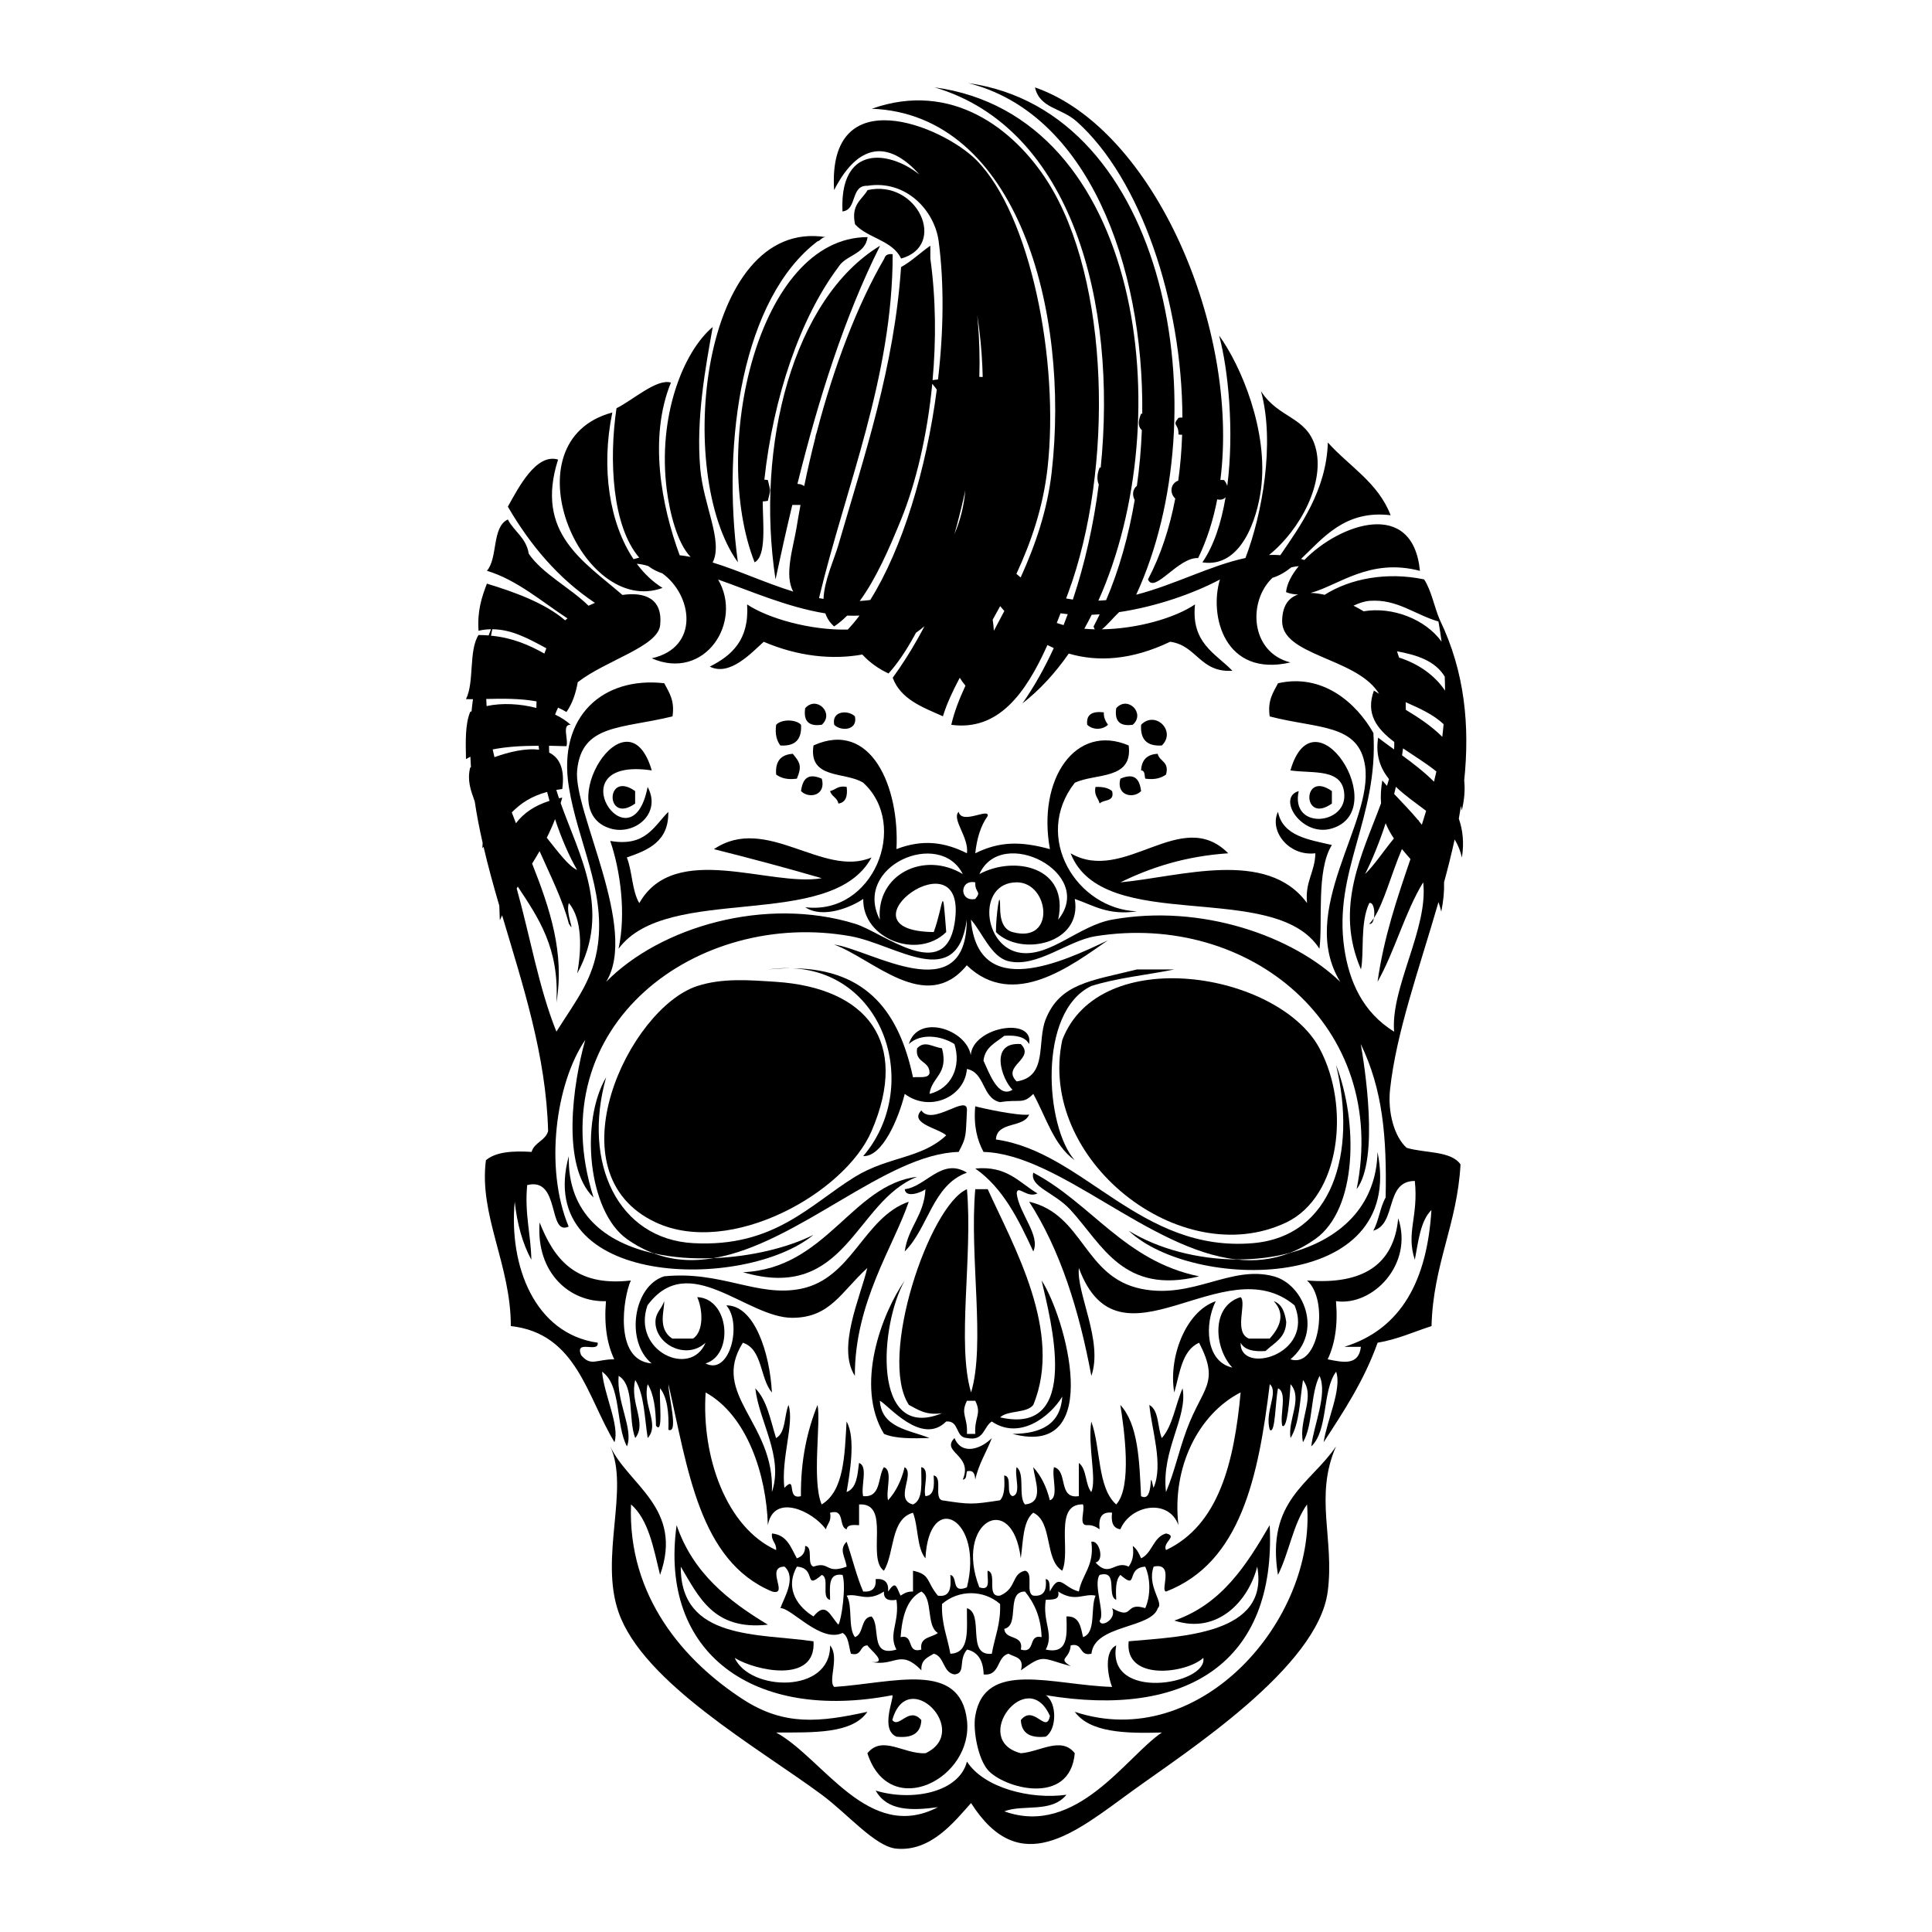 <svg xmlns="http://www.w3.org/2000/svg" xmlns:xlink="http://www.w3.org/1999/xlink" version="1.1" x="0px" y="0px" viewBox="0 0 100 100" enable-background="new 0 0 100 100" xml:space="preserve"><g><path fill-rule="evenodd" clip-rule="evenodd" d="M36.937,65.12c-1.045,0.18-2.083,0.137-3.101-0.248   c-2.501-0.555-4.467-2.062-4.395-5.033c-1.863,6.832,9.11,6.988,12.665,4.076C40.79,64.577,38.877,65.046,36.937,65.12z"></path><path fill-rule="evenodd" clip-rule="evenodd" d="M36.937,65.12c4.39-0.744,8.911-5.395,12.682-5.496   c0.44-0.812,0.357-0.891,0.43-2.148c0.049-0.895-1.788,0.836-2.36,0c-0.658,0.672,0.917,0.936,1.287,1.289   c-1.297,1.217-2.985,1.08-4.722,2.146c-2.316,1.424-4.178,3.664-8.373,3.434c-3.875-0.213-5.759-4.129-4.508-8.585   c-1.356,2.306-0.945,6.931,1.074,8.37c0.458,0.326,0.924,0.572,1.39,0.742C34.819,65.093,35.883,65.167,36.937,65.12z"></path><path fill-rule="evenodd" clip-rule="evenodd" d="M33.735,39.876c-1.266-4.315-5.205,2.078-2.148,3.005   c1.258,0.38,2.679-0.77,1.934-2.148C32.681,45.08,28.683,39.133,33.735,39.876z"></path><path fill-rule="evenodd" clip-rule="evenodd" d="M66.147,81.517c0.575-1.141,0.787-2.646,1.505-3.648   c0.479,5.971-5.545,12.887-12.022,10.734c0.785,1.072,2.593,1.127,4.508,1.072c-1.832,1.227-4.421,5.42-8.155,4.08   c0.971-0.381,2.44,0.104,3.216-0.859c-1.836,0.26-4.27-0.344-5.15-1.719c-0.401,1.6-2.836,2.078-4.723,1.504   c0.598,1.061,1.851,1.043,3.22,0.859c-3.588,1.865-5.92-2.514-8.371-3.865c1.926-0.004,3.937,0.074,4.721-1.072   c-2.479,0.543-4.307,0.74-6.439-0.645c-3.002-1.947-5.982-5.293-5.795-10.09c0.916,0.803,1.165,2.273,1.503,3.648   c1.232-3.451-1.644-4.652-2.578-6.652c1.009,2.199-0.569,5.719,0.43,8.586c1.276,3.654,7.2,6.992,10.518,9.445   c1.351,1,2.765,2.689,3.864,2.791c1.771,0.16,2.967-1.357,3.863-2.361c2.53,3.977,5.365,1.537,8.372-0.645   c2.796-2.027,9.579-6.375,10.089-10.303c0.355-2.725-0.705-4.922,0.43-7.514C67.858,76.788,65.517,77.667,66.147,81.517z"></path><path fill-rule="evenodd" clip-rule="evenodd" d="M33.09,46.744c-0.38-0.623-0.36-1.644-0.645-2.362   c1.116-0.386,2.177-0.828,2.146-2.361c-0.749,0.755-1.183,1.823-3.005,1.505c0.525,1.534,0.826,3.75,0.43,5.581   c2.523-3.418,11.015-0.865,13.093-4.725c-2.505,1.071-5.45-2.26-8.156-0.43c1.887,0.474,3.753,0.971,5.581,1.504   C39.869,45.925,34.933,43.509,33.09,46.744z"></path><path fill-rule="evenodd" clip-rule="evenodd" d="M32.875,41.592c0-0.215,0-0.43,0-0.645C31.32,39.839,31.32,42.701,32.875,41.592z   "></path><path fill-rule="evenodd" clip-rule="evenodd" d="M33.949,63.274c3.868,1.797,9.781-1.518,11.161-4.725   c2.009-4.656-0.284-7.418-4.936-7.729c-1.392-0.09-2.772-0.207-4.079,0.215C32.558,52.178,28.468,60.724,33.949,63.274z"></path><path fill-rule="evenodd" clip-rule="evenodd" d="M39.745,84.093c-2.055-1.234-3.887-2.693-4.723-5.15   c-0.925,6.656,4.019,10.18,11.163,8.801c0.116,0.113-0.652,1.768,0.214,2.146c0.802,0.086,1.261-0.17,1.289-0.859   c-0.645-0.734-1.144,0.451-1.503,0c0.787-2.836,4.13,0.584,1.718,1.717c-1.138,0.053-2.226-0.957-3.007,0   c1.147,3.551,5.507,1.305,5.153-1.717c-0.362-3.09-3.794-1.922-6.869-1.715c-0.344-0.299,0.293-1.557-0.215-2.148   c0.031,2.521-4.154,2.375-4.938,0.645c1.048,0.654,4.228,1.367,4.08-0.859c-2.84-0.414-6.893-0.049-6.87-3.863   C36.173,82.655,36.931,84.403,39.745,84.093z"></path><path fill-rule="evenodd" clip-rule="evenodd" d="M38.456,65.849c5.371,1.576,5.779-3.668,9.017-4.938   C44.088,61.319,42.783,65.667,38.456,65.849z"></path><path fill-rule="evenodd" clip-rule="evenodd" d="M40.174,37.513c-0.07,0.499,0.034,0.825,0.215,1.073   c0.763,0.05,1.121-0.308,1.072-1.073C41.186,37.22,40.449,37.22,40.174,37.513z"></path><path fill-rule="evenodd" clip-rule="evenodd" d="M40.174,40.091c0.248,0.179,0.574,0.282,1.072,0.212   c0.272-0.651,0.166-0.833-0.212-1.286C40.428,39.056,40.117,39.389,40.174,40.091z"></path><path fill-rule="evenodd" clip-rule="evenodd" d="M39.745,50.179c0.417-0.043,0.81-0.064,1.184-0.064   C40.552,50.1,40.157,50.12,39.745,50.179z"></path><path fill-rule="evenodd" clip-rule="evenodd" d="M42.535,37.513c0.668-0.591-0.266-1.527-0.859-0.856   C41.577,37.326,41.862,37.613,42.535,37.513z"></path><path fill-rule="evenodd" clip-rule="evenodd" d="M42.535,40.303c-0.621-0.264-0.978-0.109-1.074,0.645   C41.875,41.367,42.775,41.173,42.535,40.303z"></path><path fill-rule="evenodd" clip-rule="evenodd" d="M43.824,40.732c-0.45-0.091-0.569,0.147-0.859,0.215   c0.075,0.282,0.377,0.339,0.43,0.645C43.771,41.539,43.883,41.222,43.824,40.732z"></path><path fill-rule="evenodd" clip-rule="evenodd" d="M44.253,37.083c-0.32-0.339-1.225-0.313-1.074,0.43   C43.5,37.854,44.404,37.829,44.253,37.083z"></path><path fill-rule="evenodd" clip-rule="evenodd" d="M44.681,59.839c0.983,0.047,1.817-1.904,2.148-3.219   c1.284,0.967,3.099,0.174,3.219-1.29c0.958,0.187,0.775,1.517,1.716,1.718c1.022-0.17,1.179,0.131,1.718-0.428   c0.664,1.195,1.057,2.662,2.147,3.434c-1.525-1.713-1.941-7.683,0.858-9.018c1.3-0.416,2.865-0.568,4.294-0.857   c-0.645,0-1.289,0-1.933,0c-2.376,0.589-3.976,0.718-4.722,2.576c-0.469,1.168,0.127,2.975-1.504,3.219   c-0.812-0.797,0.996-1.166,0.215-1.933c-1.648-0.124-0.994,1.808-0.43,2.364c-0.735,0.467-1.201-0.857-1.501-1.504   c0.075-0.713,0.642-0.932,1.074-1.287c0.616-0.047,1.09,0.055,1.286,0.427c0.274-1.435-2.903-0.896-3.021,0.569   c-0.229-1.336-2.728-2.161-3.204-0.569c0.61-0.582,1.686-0.435,2.361,0c0.369,1.169-0.16,2.304-1.29,2.579   c0.111-0.895,1.001-1.002,0.645-2.363c-0.502-0.065-0.885-0.42-1.286,0c-0.13,0.773,0.655,0.633,0.642,1.288   c-0.064,0.29-0.535,0.179-0.857,0.215c-0.693-3.264-2.311-5.608-6.231-5.642C45.884,50.368,47.675,56.337,44.681,59.839z"></path><path fill-rule="evenodd" clip-rule="evenodd" d="M51.765,73.362c0.409-0.381,1.374-0.199,1.718-0.645   c1.557-3.764-1.026-8.221-2.358-11.164c-0.216,0-0.432,0-0.645,0c-0.309,3.484,0.536,8.014-0.217,10.52   c-0.75-2.506,0.094-7.035-0.214-10.52c-1.934,0.834-4.62,8.713-3.005,11.164c0.471,0.244,0.878,0.555,1.716,0.43   c-3.667,1.512-3.225-4.6-1.93-6.869c-1.211,1.744-2.589,5.453-1.075,7.939c0.603,0.26,1.481,0.238,2.36,0.215   c-1.074-0.426-2.477-0.525-2.575-1.93c0.409,0.193,2.158,2.357,3.435,1.074c0.701-0.059,0.455,0.83,1.073,0.855   c0.899,0.186,0.849-0.578,1.288-0.855c1.421,0.971,3.002-0.225,3.648-1.289c-0.088,1.412-1.079,1.926-2.575,1.93   c4.819,1.289,2.708-6.125,1.504-7.939C54.363,68.247,56.026,74.341,51.765,73.362z M50.479,74.218c-0.143,0-0.289,0-0.431,0   c0.049-0.895-0.349-1.01,0-1.715c0.142,0,0.288,0,0.431,0C50.827,73.208,50.429,73.323,50.479,74.218z"></path><path fill-rule="evenodd" clip-rule="evenodd" d="M50.048,60.696c-1.305-0.799-2.125,0.734-3.219,0.857   c0.054,0.504,0.942,0.125,1.073,0c-0.069,1.363-0.903,1.963-1.073,3.221C48.053,63.565,48.26,61.341,50.048,60.696z"></path><path fill-rule="evenodd" clip-rule="evenodd" d="M49.405,74.433c-0.729,0.744,0.982,0.869,0.429,2.148   c0.21-0.006,0.165-0.262,0.215-0.428c0.364-0.08,0.407,0.168,0.431,0.428c0.178-0.822,0.584-1.418,0.857-2.148   C50.818,74.972,49.79,75.368,49.405,74.433z"></path><path fill-rule="evenodd" clip-rule="evenodd" d="M68.082,64.13c2.188-1.561,2.215-6.047,1.07-9.014   c1.104,4.592-0.199,8.877-4.294,9.229c-5.844,0.504-8.759-4.734-13.309-5.365c0.049-0.955,1.429-0.578,1.719-1.289   c-0.562,0.082-2.514-0.346-2.79-0.43c-0.092,1.02,0.104,1.758,0.429,2.363c3.905,0.104,8.563,5.062,13.087,5.564   c0.952,0.006,1.894-0.104,2.771-0.34C67.209,64.677,67.646,64.44,68.082,64.13z"></path><path fill-rule="evenodd" clip-rule="evenodd" d="M50.479,88.817c-0.131,0.76,0.155,2.223,0.645,2.789   c0.814,0.951,4.255,1.912,4.506-0.859c-0.694-0.891-1.814-0.068-2.791,0c-2.645-0.68,0.333-4.572,1.505-1.93   c-0.189,0.965-0.834-0.621-1.505,0.213c0.031,0.689,0.487,0.945,1.289,0.859c0.583-0.377,0.583-1.77,0-2.146   c7.294,1.217,11.944-1.693,11.591-8.801c-1.21,2.084-2.491,4.09-4.937,4.938c2.239,0.732,3.844-1.02,4.291-2.791   c0.643,3.494-3.874,3.617-6.653,3.863c-0.233,2.088,2.983,1.672,3.864,0.859c0.237,1.383-5.047,2.283-4.508-0.645   c-0.641,0.295-0.449,1.555-0.214,2.148C54.518,87.228,50.978,85.874,50.479,88.817z"></path><path fill-rule="evenodd" clip-rule="evenodd" d="M50.479,60.483c1.43,0.998,2.237,2.627,3.003,4.291   c0.389-0.822-0.742-1.973-0.858-3.004c0.03-0.479,0.541,0.279,1.074,0C52.751,61.216,52.137,60.325,50.479,60.483z"></path><path fill-rule="evenodd" clip-rule="evenodd" d="M55.414,62.63c1.656,1.809,2.724,4.395,6.654,3.434   c-3.859-0.791-5.546-3.756-8.586-5.367C53.286,61.433,54.579,61.714,55.414,62.63z"></path><path fill-rule="evenodd" clip-rule="evenodd" d="M54.984,53.827c-1.32,6.178,6.113,12.053,11.593,9.447   c2.795-1.334,3.339-6.004,1.717-9.018C66.174,50.312,56.913,48.79,54.984,53.827z"></path><path fill-rule="evenodd" clip-rule="evenodd" d="M57.348,37.513c-0.114-0.171-0.225-0.347-0.215-0.643   c-0.562-0.062-0.924,0.078-0.859,0.643C56.557,37.79,57.065,37.79,57.348,37.513z"></path><path fill-rule="evenodd" clip-rule="evenodd" d="M57.562,40.947c-0.191-0.166-0.487-0.23-0.858-0.215   c-0.092,0.45,0.146,0.569,0.214,0.859C57.117,41.363,57.71,41.524,57.562,40.947z"></path><path fill-rule="evenodd" clip-rule="evenodd" d="M55.414,44.167c1.675,4.268,10.563,1.317,12.88,4.939   c0.181-1.365-0.179-4.057,0.644-5.369c-1.219-0.282-2.539-0.464-2.79-1.717c-0.468,0.977,0.546,2.312,1.935,2.146   c-0.02,0.986-0.547,1.46-0.43,2.577c-2.079-2.842-6.575-1.358-9.66-1.073c1.582-0.776,3.367-1.354,5.58-1.504   C61.134,41.708,58.208,45.787,55.414,44.167z"></path><path fill-rule="evenodd" clip-rule="evenodd" d="M57.776,36.656c-0.1,0.67,0.188,0.957,0.857,0.856   C59.303,36.922,58.367,35.985,57.776,36.656z"></path><path fill-rule="evenodd" clip-rule="evenodd" d="M57.992,40.303c-0.241,0.87,0.657,1.064,1.071,0.645   C58.971,40.193,58.613,40.039,57.992,40.303z"></path><path fill-rule="evenodd" clip-rule="evenodd" d="M59.063,37.513c-0.049,0.766,0.309,1.123,1.074,1.073   C60.896,37.847,59.805,36.757,59.063,37.513z"></path><path fill-rule="evenodd" clip-rule="evenodd" d="M59.278,40.303c0.497,0.07,0.827-0.033,1.076-0.212   c0.182-0.686-0.341-0.666-0.432-1.074c-0.546,0.026-0.833,0.312-0.859,0.859C59.273,39.881,59.232,40.137,59.278,40.303z"></path><path fill-rule="evenodd" clip-rule="evenodd" d="M71.3,59.624c-0.057,2.865-2.015,4.555-4.533,5.225   c-0.913,0.357-1.84,0.447-2.771,0.34c-1.98-0.014-4.011-0.527-5.575-1.486C61.722,66.825,72.791,66.985,71.3,59.624z"></path><path fill-rule="evenodd" clip-rule="evenodd" d="M68.938,42.881c3.142-0.953-0.908-7.286-2.146-3.005   c1.165,0.178,2.749-0.147,2.79,1.286c0.048,1.551-2.797,1.78-2.361-0.215C66.062,41.281,67.372,43.354,68.938,42.881z"></path><path fill-rule="evenodd" clip-rule="evenodd" d="M68.938,41.592c0-0.215,0-0.43,0-0.645   C67.383,39.839,67.383,42.701,68.938,41.592z"></path><path fill-rule="evenodd" clip-rule="evenodd" d="M71.112,47.519c-0.076,0.116-0.155,0.218-0.24,0.297   C70.998,47.853,71.079,47.71,71.112,47.519z"></path><path fill-rule="evenodd" clip-rule="evenodd" d="M55.736,6.295c3.31,2.961,5.45,9.342,5.465,15.32   c-0.061-0.006-0.129-0.002-0.203,0.013c-0.36,0.428,0.018,0.274,0,0.86c0.069,0.014,0.132,0.018,0.189,0.015   c-0.026,0.805-0.093,1.6-0.201,2.374c-0.416,0.149-0.452,0.657-0.155,0.927c-0.289,1.52-0.753,2.941-1.412,4.187   c0.328,0.771,1.552-1.157,2.597-1.106c0.452-0.93,0.777-1.954,0.988-3.039c0.187,0.047,0.336-0.002,0.432-0.109   c-0.22,1.312-0.602,2.502-1.202,3.371c2.018,0.309,2.831-2.262,3.032-3.766c0.408-3.032-1.045-6.438-2.165-7.973   c0.473,1.725,0.789,4.955,0.422,7.784c-0.032-0.103-0.085-0.207-0.165-0.304c-0.07-0.008-0.135-0.01-0.192-0.005   c1-7.815-3.415-18.176-9.596-20.32C53.824,5.625,54.915,5.562,55.736,6.295z"></path><path fill-rule="evenodd" clip-rule="evenodd" d="M46.64,13.383c2.43-0.679,0.837-4.121-1.734-3.544   c-0.292,0.512-0.87,0.734-0.649,1.771C44.917,12.336,46.196,12.434,46.64,13.383z"></path><path fill-rule="evenodd" clip-rule="evenodd" d="M39.059,29.106c0.633-0.337,0.42-2.062,0.42-3.152   c0.081-0.003,0.17-0.013,0.266-0.032c0.15-0.662,0.15-0.414,0-1.073c-0.063-0.012-0.124-0.018-0.182-0.02   c0.46-4.251,1.846-8.362,3.829-11.003c0.385-0.641,1.393-0.643,1.514-1.553C39.198,12.278,36.763,23.293,39.059,29.106z"></path><path fill-rule="evenodd" clip-rule="evenodd" d="M38.193,29.106c-0.864-6.343,0.274-13.689,4.114-16.61   c0.176-0.042,0.217-0.223,0.435-0.223C36.258,11.246,34.909,24.551,38.193,29.106z"></path><path fill-rule="evenodd" clip-rule="evenodd" d="M75.661,41.949c0.141-0.574,0.175-1.087,0.126-1.55   c0.29-2.796,0.047-5.602-1.262-8.314c-0.292-0.675-0.43-1.509-0.812-2.095c-1.935-0.407-3.832-0.039-5.151,0.798   c-0.253-0.059-0.499-0.094-0.729-0.098c1.44-0.376,3.053-1.829,5.663-1.143c-0.37-3.786-4.171-2.428-5.983-0.562   c-0.058-0.02-0.114-0.038-0.171-0.055c1.141-1.079,2.277-2.548,4.637-2.261c-0.65-1.696-2.145-2.53-3.249-3.765   c-0.079,2.475-1.437,4.337-2.46,5.831c-0.195-0.014-0.389-0.017-0.583-0.01c1.635-1.318,2.927-3.789,2.394-5.601   c-0.463-1.581-1.906-1.457-2.814-2.879c0.74,2.673,0.056,6.405-0.803,8.637c-1.822,0.39-3.662,1.387-5.654,1.9   c4.311-9.34,1.67-25.036-8.705-26.482c6.168,1.529,9.102,9.381,9.018,17.112c-0.019,0-0.039,0-0.059,0   c-0.166,0.387-0.167,0.672,0.038,0.854c-0.038,0.97-0.123,1.936-0.257,2.883c-0.222,0.169-0.25,0.485-0.113,0.731   c-0.312,1.845-0.804,3.605-1.479,5.183c-0.132,0.013-0.267,0.022-0.401,0.027c4.235-9.444,2.247-25.119-8.48-26.569   c7.129,2.104,9.462,11.188,8.601,19.681c-0.018,0-0.036,0-0.055,0c-0.126,0.292-0.158,0.622-0.046,0.876   c-0.265,2.075-0.72,4.098-1.341,5.957c-0.119-0.017-0.234-0.036-0.348-0.059c0.04-0.107,0.079-0.216,0.119-0.323   c2.333-6.33,2.17-16.153-1.082-21.26c-1.727-2.709-4.951-5.231-9.096-3.765c7.536,0.289,10.266,10.483,9.31,18.824   c-0.225,1.979-0.855,3.784-1.605,5.438c-0.074-0.061-0.147-0.124-0.219-0.188c0.755-1.629,1.382-3.438,1.61-5.472   c0.621-5.553-0.889-13.131-3.682-15.943c-1.757-1.77-7.717-4.218-7.365,1.55c0.043-0.082,0.085-0.161,0.128-0.238   c0.015-0.026,0.029-0.05,0.043-0.074c0.029-0.051,0.057-0.101,0.086-0.147c0.017-0.028,0.034-0.057,0.052-0.083   c0.026-0.042,0.052-0.084,0.078-0.123c0.019-0.028,0.037-0.055,0.055-0.082c0.026-0.037,0.051-0.073,0.076-0.109   c0.02-0.025,0.038-0.051,0.057-0.075c0.025-0.034,0.051-0.067,0.076-0.099c0.019-0.024,0.038-0.047,0.057-0.07   c0.025-0.03,0.051-0.061,0.076-0.089c0.019-0.021,0.038-0.043,0.058-0.064c0.025-0.027,0.051-0.054,0.077-0.08   c0.019-0.02,0.039-0.039,0.058-0.058c0.026-0.025,0.053-0.049,0.079-0.072c0.019-0.018,0.038-0.033,0.056-0.05   c0.027-0.024,0.055-0.045,0.083-0.068c0.017-0.013,0.034-0.027,0.051-0.04c0.032-0.023,0.062-0.044,0.094-0.066   c0.014-0.009,0.027-0.02,0.042-0.028c0.091-0.058,0.182-0.107,0.273-0.147c0.013-0.006,0.026-0.011,0.039-0.016   c0.032-0.014,0.064-0.027,0.097-0.038c0.017-0.007,0.033-0.011,0.05-0.016c0.029-0.01,0.058-0.019,0.088-0.026   c0.017-0.004,0.035-0.008,0.053-0.012c0.028-0.007,0.056-0.012,0.084-0.017c0.018-0.003,0.036-0.005,0.054-0.008   c0.028-0.004,0.056-0.007,0.083-0.01c0.018-0.001,0.036-0.002,0.054-0.003c0.028-0.001,0.056-0.002,0.083-0.002   c0.019,0.001,0.036,0.001,0.053,0.001c0.029,0.001,0.057,0.003,0.085,0.006c0.018,0.002,0.034,0.003,0.051,0.005   c0.029,0.003,0.059,0.008,0.089,0.013c0.015,0.003,0.031,0.006,0.047,0.009c0.031,0.006,0.063,0.014,0.095,0.021   c0.014,0.004,0.027,0.006,0.041,0.011c0.037,0.01,0.075,0.021,0.111,0.034c0.008,0.003,0.016,0.006,0.023,0.008   c0.092,0.031,0.184,0.07,0.274,0.117c0.005,0.002,0.01,0.005,0.015,0.007c0.04,0.021,0.079,0.042,0.119,0.064   c0.01,0.006,0.021,0.013,0.031,0.02c0.035,0.02,0.068,0.04,0.103,0.062c0.012,0.008,0.024,0.016,0.037,0.024   c0.032,0.021,0.063,0.043,0.095,0.065c0.013,0.009,0.027,0.019,0.04,0.028c0.03,0.023,0.061,0.047,0.092,0.07   c0.013,0.01,0.026,0.021,0.04,0.031c0.031,0.024,0.062,0.05,0.092,0.076c0.013,0.011,0.026,0.021,0.038,0.032   c0.032,0.026,0.062,0.055,0.094,0.083c0.011,0.012,0.023,0.021,0.035,0.032c0.032,0.03,0.065,0.062,0.097,0.095   c0.01,0.01,0.02,0.019,0.029,0.028c0.035,0.036,0.072,0.071,0.106,0.11c0.007,0.006,0.013,0.012,0.019,0.019   c0.042,0.044,0.083,0.09,0.125,0.137c-0.004-0.003-0.009-0.007-0.013-0.01c-0.048-0.038-0.097-0.075-0.147-0.111   c-0.025-0.018-0.051-0.035-0.076-0.053c-0.033-0.023-0.064-0.045-0.098-0.067c-0.028-0.018-0.056-0.036-0.084-0.053   c-0.032-0.02-0.064-0.04-0.096-0.059c-0.029-0.018-0.057-0.034-0.085-0.05c-0.033-0.019-0.067-0.036-0.1-0.055   c-0.028-0.015-0.056-0.03-0.084-0.044c-0.038-0.019-0.075-0.036-0.112-0.053c-0.026-0.013-0.05-0.024-0.075-0.035   c-0.061-0.026-0.121-0.052-0.182-0.074c-0.021-0.009-0.043-0.016-0.065-0.024c-0.042-0.014-0.083-0.029-0.125-0.042   c-0.026-0.009-0.053-0.017-0.08-0.023c-0.037-0.011-0.074-0.021-0.111-0.031c-0.027-0.007-0.055-0.014-0.082-0.019   c-0.038-0.01-0.074-0.017-0.111-0.023c-0.026-0.005-0.053-0.01-0.079-0.015c-0.04-0.005-0.079-0.01-0.118-0.015   c-0.023-0.002-0.046-0.006-0.069-0.008c-0.057-0.004-0.114-0.007-0.169-0.008c-0.011,0-0.021,0-0.032,0.001   c-0.053,0-0.107,0.003-0.159,0.007c-0.021,0.001-0.042,0.004-0.062,0.006c-0.039,0.005-0.076,0.01-0.114,0.017   c-0.022,0.004-0.044,0.009-0.066,0.014c-0.036,0.008-0.07,0.017-0.105,0.026c-0.022,0.006-0.044,0.013-0.065,0.02   c-0.035,0.012-0.069,0.025-0.104,0.039c-0.02,0.008-0.039,0.016-0.058,0.024c-0.042,0.019-0.081,0.04-0.121,0.063   c-0.011,0.005-0.022,0.011-0.032,0.017c-0.049,0.03-0.097,0.063-0.143,0.101c-0.014,0.01-0.026,0.021-0.039,0.032   c-0.033,0.027-0.065,0.056-0.096,0.087c-0.016,0.016-0.031,0.033-0.046,0.049c-0.026,0.029-0.053,0.06-0.079,0.092   c-0.015,0.019-0.029,0.039-0.044,0.06c-0.024,0.033-0.047,0.068-0.071,0.104c-0.012,0.021-0.026,0.042-0.038,0.064   c-0.024,0.042-0.047,0.088-0.069,0.136c-0.009,0.017-0.019,0.034-0.027,0.054c-0.029,0.066-0.057,0.137-0.082,0.211   c-0.006,0.015-0.009,0.032-0.014,0.047c-0.019,0.062-0.037,0.123-0.053,0.188c-0.006,0.029-0.013,0.06-0.019,0.09   c-0.012,0.056-0.023,0.111-0.033,0.171c-0.005,0.034-0.011,0.069-0.015,0.105c-0.009,0.059-0.015,0.12-0.021,0.183   c-0.003,0.037-0.007,0.074-0.009,0.112c-0.005,0.07-0.008,0.142-0.009,0.215c-0.001,0.035-0.002,0.068-0.002,0.104   c-0.001,0.109,0,0.224,0.006,0.342c0.782-0.084,0.396-1.364,1.297-1.328c1.982-0.316,3.471,1.265,3.683,2.879   c0.287,2.177,0.256,4.658-0.035,7.144c-0.093,0.013-0.188,0.024-0.281,0.036c0.186-2.049,0.174-4.208-0.116-6.293   c0-0.223,0-0.443,0-0.665c-0.516,0.357-0.955,0.796-1.516,1.108c-0.348,5.174-1.9,9.759-3.248,14.394   c-0.225,0.771-0.73,1.837-0.766,2.78c-0.078-0.013-0.155-0.027-0.232-0.041c1.371-5.733,3.816-11.431,3.812-17.799   c-0.251-0.035-0.384,0.048-0.433,0.223c-1.38,2.371-2.592,5.528-3.5,8.999c-0.037,0.096-0.06,0.187-0.069,0.271   c-0.21,0.82-0.403,1.657-0.577,2.506c-0.103-0.071-0.225-0.112-0.351-0.11c1.105-4.439,2.436-8.646,4.279-12.33   c-4.497,2.725-6.468,10.342-5.413,17.272c0.277-1.297,0.565-2.583,0.868-3.853c0.142,0,0.283,0,0.425,0   c-0.074,0.396-0.144,0.796-0.209,1.196c-0.167,1.016-0.646,2.438-0.165,3.287c-1.449-0.446-2.82-1.092-4.186-1.51   c0.006-0.002,0.012-0.003,0.018-0.005c0.547-1.109-0.483-2.937-0.649-4.874c-0.22-2.577,0.275-5.211,0.649-7.307   c-1.536,1.287-2.858,4.638-2.381,8.415c0.149,1.183,0.542,2.783,1.236,3.487c-0.188-0.036-0.377-0.065-0.567-0.087   c-0.952-2.579-1.611-6.099-0.453-8.936c-0.729-0.225-1.983,0.917-2.817,1.327c-0.397,2.684-0.224,6.106,1.176,7.732   c-0.097,0.024-0.195,0.051-0.292,0.081c-1.238-1.845-1.7-4.688-1.1-7.592c-5.512,1.48-1.61,10.627,2.599,9.079   c-0.504-0.312-0.951-0.737-1.333-1.25c0.206,0.016,0.404,0.057,0.593,0.119c0.22,0.164,0.463,0.292,0.731,0.378   c1.565,1.136,1.944,3.838-0.55,4.397c2.741,1.198,4.739-1.869,3.435-4.077c1.597,0.556,3.562,1.431,5.553,1.752   c0.084,0.249,0.229,0.478,0.452,0.675c0.238-0.157,0.461-0.348,0.675-0.561c0.214,0.008,0.427,0.009,0.639-0.001   c-0.197,0.263-0.399,0.505-0.607,0.724c-1.941,0.046-4.134-0.582-5.21-1.302c0.12,1.835-0.792,2.643-1.931,3.219   c1.025,0.519,2.149-0.705,2.79-1.285c1.767,0.756,3.533,0.941,5.103,0.66c0.376,0.405,0.827,0.733,1.357,0.98   c0.05-0.055,0.1-0.111,0.149-0.171c0.015-0.017,0.029-0.034,0.044-0.052c0.037-0.046,0.074-0.092,0.112-0.139   c0.014-0.019,0.028-0.036,0.042-0.054c0.05-0.063,0.099-0.128,0.148-0.196c0.006-0.009,0.013-0.018,0.019-0.026   c0.044-0.06,0.087-0.121,0.13-0.184c0.015-0.022,0.031-0.045,0.046-0.068c0.037-0.054,0.074-0.109,0.11-0.165   c0.014-0.021,0.028-0.042,0.041-0.063c0.049-0.075,0.097-0.152,0.146-0.23c0.01-0.017,0.021-0.034,0.03-0.051   c0.039-0.064,0.078-0.13,0.116-0.195c0.017-0.027,0.033-0.056,0.049-0.084c0.036-0.062,0.071-0.125,0.106-0.188   c0.013-0.024,0.028-0.048,0.042-0.074c0.03-0.055,0.06-0.11,0.09-0.167c0.153-0.105,0.299-0.22,0.441-0.338   c-0.036,0.07-0.074,0.139-0.11,0.208c-0.053,0.099-0.106,0.196-0.161,0.294c-0.043,0.077-0.086,0.153-0.128,0.229   c-0.057,0.099-0.114,0.195-0.171,0.293c-0.042,0.072-0.085,0.144-0.128,0.216c-0.061,0.1-0.123,0.198-0.185,0.297   c-0.041,0.064-0.082,0.13-0.123,0.194c-0.068,0.108-0.14,0.214-0.21,0.319c-0.035,0.053-0.07,0.105-0.105,0.158   c-0.106,0.155-0.214,0.31-0.324,0.46c0.421,1.12,1.542,1.523,2.6,1.993c0.191-0.628,0.498-1.291,0.871-1.993   c0.088,0.145,0.188,0.28,0.295,0.408c-0.328,0.709-0.588,1.384-0.733,2.027c2.404,0.324,3.828-1.566,4.976-4.13   c0.109,0.056,0.218,0.108,0.328,0.158c-0.482,1.048-1.023,2.013-1.621,2.864c0.893-0.695,1.694-1.569,2.397-2.58   c1.501,0.443,3.258,0.342,5.248-0.611c1.385,0.186,1.538,1.606,3.222,1.501c-0.881-0.909-2.146-1.434-1.935-3.435   c-1.042,0.707-2.991,1.264-4.823,1.289c0.251-0.178,0.57-0.585,0.896-0.889c1.92-0.285,3.848-0.963,5.217-1.688   c-0.571,1.874,0.241,5.078,3.649,4.292c-2.087-0.527-2.215-3.166-0.929-4.381c0.352-0.105,0.669-0.3,0.973-0.539   c0.124-0.032,0.253-0.054,0.387-0.065c-0.376,0.456-0.619,0.927-0.658,1.348c0.21,0.082,0.418,0.117,0.627,0.12   c-0.493,0.165-0.821,0.582-0.829,1.372c-0.018,1.775,3.727,1.896,4.938,3.648c0.028,0.042,0.054,0.081,0.081,0.121   c-0.091-0.056-0.181-0.111-0.269-0.168c-0.442,1.209,0.156,1.979,1.053,2.66c0.002,0.129,0,0.258-0.007,0.388   c-0.288-0.208-0.568-0.411-0.828-0.611c-0.141,0.914,0.115,1.585,0.562,2.145c-0.032,0.117-0.067,0.234-0.104,0.352   c-0.081-0.092-0.163-0.186-0.241-0.282c-0.077,0.438-0.094,0.828-0.065,1.182c-0.959,2.606-2.438,5.367-1.04,8.598   c0.174-0.807-0.059-2.414,0.431-3.435c0.222-0.062,0.302,0.433,0.24,0.774c0.518-0.785,0.908-2.306,1.45-3.568   c0.143,0.175,0.291,0.346,0.441,0.519c-0.685,2.012-1.377,4.03-1.704,6.353c0.902-1.602,1.414-3.593,2.362-5.15   c0.281,2.37-1.694,5.445-1.504,7.729c-1.642-1.007-2.329-2.635-2.576-4.293c-0.595-4.026,1.771-6.739,1.504-11.164   c-0.886-1.568-2.637-3.101-4.938-2.575c-0.24,0.471-0.554,0.878-0.429,1.716c2.486,0.651,4.624,0.359,4.938,2.578   c0.417,2.95-3.53,7.482-1.288,11.16c-2.424-2.346-7.162-4.058-11.806-3.22c-1.711,0.311-3.188,1.919-4.724,1.72   c-1.975-0.257-2.295-3.646-0.215-3.65c1.688-0.005,2.056,3.196-0.215,2.575c-0.481-0.132-0.645-0.618-0.645-1.287   c0-1.146-0.221,0.516-0.215,1.287c1.273,1.279,4.485,0.631,4.08-1.716c0.96,0.326,1.711,0.864,3.22,0.642   c-3.12-0.117-5.423-3.843-3.22-6.654c1.063-0.51,3.02-0.127,2.79-1.932c-2.743-1.172-4.742,1.74-4.076,5.366   c-1.503-0.411-2.597-0.411-3.865,0.215c0.084-0.773,0.284-1.432,0.645-1.932c0.081-0.44-1.344,0.472-1.505-0.215   c-0.374,0.389,0.539,1.312,0.43,2.146c-1.157-0.58-2.293-0.738-3.649-0.215c0.169-3.199-1.307-6.714-4.293-5.366   c-0.277,1.781,1.662,1.344,2.575,1.932c2.402,2.195,0.512,6.879-3.005,6.441c0.919,0.621,2.413-0.016,3.005-0.429   c-0.054,2.05,2.801,3.176,4.294,1.716c-0.211-2.733-0.117-1.452-0.646,0c-5.282-0.062,1.878-5.301,1.075-0.431   c-0.516,3.125-3.679,0.454-5.151,0c-4.635-1.423-10.063,0.148-12.881,3.006c1.695-2.74-1.708-8.829-1.501-10.945   c0.236-2.407,2.291-2.144,4.936-2.793c0.126-0.838-0.184-1.245-0.427-1.716c-3.16-0.36-5.526,1.703-4.938,5.365   c0.453,2.829,1.884,5.298,1.504,8.158c-0.246,1.819-1.11,2.864-2.148,4.509c-0.908-2.248-1.365-4.946-2.056-7.411   c0.02-0.031,0.039-0.062,0.057-0.094c1.058,1.606,2.16,3.175,1.999,6.001c0.43-2.561-0.325-4.834-1.257-7.193   c0.131-0.212,0.26-0.425,0.386-0.644c0.52,1.184,1.2,2.521,1.516,3.757c0.378,0.612-0.191-0.55,0-1.071   c0.707,0.85,0.658,2.41,0.43,3.648c1.776-3.255,0.123-6.079-0.855-8.822c0.028-0.094,0.056-0.188,0.082-0.284   c-0.057,0.012-0.112,0.023-0.168,0.036c-0.049-0.146-0.096-0.289-0.14-0.434c0.099-0.018,0.202-0.034,0.309-0.047   c0.146-1.065-0.159-1.63-0.677-1.884c-0.006-0.118-0.009-0.235-0.006-0.354c0.297,0.006,0.598,0.014,0.899,0.023   c0.118-0.323-0.253-1.144,0.217-1.107c-0.209-0.199-0.484-0.378-0.804-0.53c0.045-0.12,0.096-0.239,0.153-0.358   c0.15,0.067,0.296,0.139,0.434,0.225c0.292-0.415,0.479-0.937,0.585-1.543c1.463-1.138,4.15-1.837,4.266-2.951   c0.143-1.387-0.805-1.73-1.954-1.565c-1.979-1.726-4.551-3.187-3.33-7.007c-1.134-0.34-2.046,1.449-2.6,2.437   c1.168,2.002,2.615,3.719,4.507,4.979c-0.112,0.048-0.223,0.097-0.332,0.149c-0.922-0.914-2.396-1.659-3.093-2.693   c-0.127-0.827-0.757-1.145-1.083-1.771c-0.839,0.395-0.504,1.994-1.083,2.656c1.542,0.457,2.883,1.629,4.172,2.464   c-0.042,0.032-0.083,0.064-0.124,0.099c-1.056-0.904-2.663-1.479-4.048-1.898c-0.263,0.69-0.504,1.404-0.433,2.438   c0.221-0.051,0.435-0.075,0.643-0.078c-0.042,0.107-0.08,0.214-0.118,0.32c-0.17-0.013-0.343-0.021-0.525-0.021   c-0.517,0.799-0.209,2.441-0.65,3.319c0.115,0.003,0.237,0.002,0.362,0.001c-0.028,0.21-0.054,0.419-0.074,0.627   c-0.024,0.013-0.048,0.024-0.072,0.038c-0.258,0.621-0.236,1.528-0.216,2.437c0.073-0.044,0.149-0.085,0.228-0.124   c0.007,0.183,0.017,0.365,0.029,0.547c-0.013,0.006-0.027,0.013-0.041,0.02c-0.16,0.658,0.024,1.159,0.237,1.749   c0.107,0.717,0.247,1.431,0.409,2.142c-0.002,0.091-0.005,0.184-0.013,0.28c0.021-0.024,0.041-0.048,0.061-0.072   c0.237,1.018,0.518,2.032,0.815,3.047c0.006,0.243,0.015,0.494,0.028,0.754c0.039-0.086,0.079-0.171,0.118-0.255   c1.07,3.609,2.279,7.252,2.38,11.17c-0.145,0.5-0.711,0.576-0.856,1.074c-0.997-0.064-1.859,0.002-2.363,0.43   c-0.371,2.846,1.292,5.404,1.289,8.584c3.414,0.379,3.934,3.65,5.365,6.012c0.277-0.855-0.541-2.461-0.642-3.65   c1.01,0.709,0.689,2.744,1.287,3.865c0.36-0.867-0.551-2.307-0.429-3.65c0.849,0.512,0.476,2.244,0.859,3.219   c0.624-0.775-0.301-1.836,0-3.004c0.469,0.748,0.479,1.953,0.645,3.004c0.642-0.727-0.288-1.705,0-2.789   c0.326,0.533,0.414,1.305,0.429,2.148c0.396,0.52,0.146-1.416,0.215-1.934c0.37,0.488,0.458,1.258,0.427,2.148   c0.544,0.234,0-1.752,0-2.363c1.005,4.363,1.579,9.154,5.368,10.734c0.903,0.234-0.388-1.279,0.645-1.289   c0.639,0.588-0.052,1.656-0.215,2.148c0.592,0,2.091,1.82,3.22,1.285c0.318,0.184,0.311,0.691,0.43,1.074   c0.584,0.154,0.432-0.428,0.856-0.43c0.116,0.217,1.113,0.951,0.214,0.859c1.225,0.25,1.465-0.703,2.578,0.43   c-0.039-0.539,0.329-0.672,0.642-0.859c0.567,0.15,0.456,0.979,1.075,1.074c0.6-0.068,0.172-0.721,0.644-1.289   c0.585,0.133,0.841,0.59,0.86,1.289c0.872,0.086,0.66-0.914,1.286-1.074c0.312,0.188,0.831,0.17,0.645,0.859   c1.214-0.863,1.038-0.629,2.575-0.215c-0.706-0.43-0.047-0.338,0-1.074c0.663-0.16,0.414,0.59,1.074,0.43   c0.15-1.51,3.105-1.293,3.435-2.359c0.332-0.277-0.58-1.127-0.215-2.148c1.108-0.236,0.311,1.277,0.646,1.289   c3.87-1.496,4.779-5.951,5.364-10.734c0.476,0.422-0.279,1.424,0,2.363c0.294,0.279,0.287-1.562,0.429-2.148   c0.487,0.229,0.083,1.35,0.215,1.934c0.26,0.244,0.394-1.457,0.43-2.148c0.652,0.732-0.153,1.844,0,2.789   c0.468-0.746,0.479-1.951,0.645-3.004c0.663,0.889-0.242,2.039,0,3.221c0.531-0.9,0.375-2.484,0.857-3.436   c0.429,0.938-0.306,2.553-0.428,3.65c0.888-0.828,0.554-2.879,1.286-3.865c0.311,0.891-0.481,2.52-0.645,3.65   c1.044-1.605,2.097-3.197,2.792-5.15c1.042-0.176,1.867-0.564,2.791-0.861c0.084-3.209,1.331-5.25,1.501-8.369   c-0.499-0.717-1.86-0.572-2.79-0.859c-0.648-0.584-0.98-1.846-0.859-3.004c0.317-2.963,1.514-6.268,2.509-9.714   c0.054,0.156,0.102,0.32,0.143,0.492c0.115-0.558,0.159-1.06,0.145-1.518c0.2-0.733,0.385-1.473,0.548-2.214   c0.17,0.279,0.3,0.586,0.375,0.934c0.122-0.756,0.048-1.419-0.159-2.012c0.04-0.221,0.078-0.441,0.113-0.663   C75.634,41.789,75.65,41.868,75.661,41.949z M45.045,31.053c-0.05,0.008-0.099,0.014-0.15,0.02   c-0.133,0.016-0.265,0.026-0.396,0.034c0.835-1.135,1.506-2.659,2.14-4.215c0.761-1.863,1.357-4.346,1.615-7.027   c0.082,0.099,0.16,0.198,0.234,0.3C47.948,24.308,46.704,28.403,45.045,31.053z M49.4,27.647c0.042-0.146,0.082-0.294,0.123-0.442   c0.009-0.031,0.017-0.063,0.025-0.096c0.022-0.086,0.046-0.172,0.067-0.259c0.009-0.031,0.017-0.062,0.025-0.094   c0.074-0.288,0.145-0.58,0.212-0.875c0.005-0.021,0.009-0.043,0.015-0.065c0.021-0.097,0.044-0.194,0.066-0.293   c0.003-0.017,0.006-0.035,0.01-0.053c0.008-0.033,0.016-0.066,0.021-0.101C49.899,26.168,49.708,26.94,49.4,27.647z M50.69,19.507   c0.029-0.969,0.005-1.926-0.078-2.858c0-0.005-0.001-0.008-0.001-0.012c-0.009-0.109-0.021-0.218-0.03-0.325   c0.098,0.625,0.17,1.251,0.217,1.877c0.004,0.039,0.007,0.077,0.01,0.115c0.012,0.166,0.021,0.334,0.029,0.5   c0.004,0.063,0.007,0.127,0.01,0.19c0.008,0.156,0.012,0.314,0.016,0.472c0,0.016,0,0.031,0.001,0.047   C50.807,19.511,50.749,19.508,50.69,19.507z M51.442,32.65c-0.011-0.19-0.031-0.382-0.061-0.574   c0.129-0.229,0.258-0.463,0.387-0.702c0.069,0.086,0.141,0.169,0.216,0.251C51.803,31.973,51.622,32.315,51.442,32.65z    M55.051,32.355c-0.12-0.032-0.237-0.071-0.353-0.111c0.065-0.165,0.131-0.331,0.195-0.499c0.123,0.018,0.247,0.033,0.373,0.045   C55.197,31.98,55.124,32.169,55.051,32.355z M56.668,32.574c-0.184-0.004-0.365-0.015-0.544-0.031   c0.132-0.235,0.259-0.477,0.383-0.723c0.136-0.004,0.273-0.011,0.412-0.021c-0.103,0.212-0.208,0.423-0.316,0.628   C56.621,32.49,56.643,32.539,56.668,32.574z M70.656,45.241c0.369-0.729,0.74-1.635,1.065-2.632c0.114,0.283,0.26,0.544,0.427,0.79   C71.637,44.016,71.133,44.784,70.656,45.241z M29.871,45.026c-0.421-0.17-0.987-0.934-1.57-1.665   c0.152-0.301,0.295-0.619,0.429-0.962C29.063,43.407,29.457,44.314,29.871,45.026z M25.481,32.57   c1.015,0.003,1.897,0.499,2.798,0.985c-0.036,0.091-0.07,0.181-0.102,0.274c-0.79-0.443-1.644-0.82-2.763-0.926   C25.436,32.794,25.458,32.682,25.481,32.57z M25.167,36.178c0.814-0.019,1.738-0.032,2.603,0.125   c-0.003,0.112-0.007,0.227-0.008,0.34c-0.832-0.216-1.77-0.272-2.575-0.096C25.177,36.425,25.171,36.302,25.167,36.178z    M25.593,39.19c-0.032-0.132-0.062-0.265-0.091-0.399c0.713-0.144,1.523-0.189,2.375-0.19c0.009,0.068,0.016,0.138,0.025,0.206   C27.209,38.712,26.337,38.924,25.593,39.19z M26.49,42.048c0.465-0.468,1.014-0.841,1.83-1.058c0.039,0.155,0.081,0.31,0.122,0.462   c-0.773,0.246-1.336,0.63-1.737,1.159C26.633,42.426,26.561,42.237,26.49,42.048z M54.77,47.602c0.598-2.741-2.27-3.334-4.077-2.36   C51.845,42.685,56.737,45.202,54.77,47.602z M50.479,45.671c-0.021,0.584,0.356,0.432,0,0.859   C49.651,46.699,49.651,45.503,50.479,45.671z M45.54,47.602c-1.427-2.783,3.103-4.729,4.293-2.36   C47.823,44.027,45.34,45.262,45.54,47.602z M43.395,84.093c-0.445-0.482-0.64-1.225-1.289-0.426   c-0.735-0.445-1.527-1.373-0.859-2.578c1.043,0.068,0.326,1.26,1.289,0.428c0.424,0.152-0.052,1.199,0.43,1.289   c-0.008-0.65-0.125-1.412,0.645-1.289C43.804,82.114,43.555,83.858,43.395,84.093z M46.399,85.382   c-1.418,0.418-0.787-1.217-1.289-1.715c-0.58,0.061-0.383,0.9-0.856,1.07c-0.378-0.48-0.104-1.615-0.43-2.146   c0.6-0.139,1.045,0.361,1.931-0.213c-0.028,0.385,0.212,0.502,0.645,0.428C46.575,83.962,45.964,84.563,46.399,85.382z    M47.688,85.382c-0.802,0.229-0.341-0.805-1.074-0.645c0.083-1.061,0.316-1.975,1.074-2.359c0.623,0.377,0.233,1.766,0.857,2.145   C48.226,84.776,47.587,84.71,47.688,85.382z M48.545,82.591c-0.606-0.721-0.368-1.104-1.288-1.289c0,0.361,0,0.717,0,1.076   c-0.294-0.012-0.47,0.1-0.644,0.213c-0.251-0.566-0.267-0.746-0.645-0.213c0.039-0.469-0.176-0.684-0.644-0.645   c0.039,0.467-0.176,0.682-0.645,0.645c-0.35-0.797-0.56-1.732-0.857-2.576c-0.421,0.4-0.067,0.785,0,1.287   c-1.1,0.408-0.861-0.299-1.718,0c-0.37-0.129,0.018-1.018-0.43-1.072c0.013,0.367-0.163,0.549-0.429,0.643   c-0.306-0.553-0.502-1.215-1.287-1.287c-0.049,0.406,0.241,0.473,0.215,0.859c-2.606-1.188-3.867-4.863-3.649-8.158   c2.151,1.191,3.147,4.266,3.22,6.869c0.311-1.68,2.327-0.727,3.005,0.215c0.066-0.291,0.305-0.408,0.214-0.859   c0.797-0.225,0.422,0.725,0.859,0.859c0.036-0.252,0.339-0.232,0.644-0.215c0-0.357,0-0.715,0-1.074   c1.673-0.098,0.368,2.783,1.287,3.434c0.562-0.941,0.329-2.676,1.503-3.004c0.282,0.719,0.189,1.814,0.645,2.361   c0.184-3.605,3.036-2.045,2.146,1.502c-0.841,0.34-0.444-0.555-0.858-0.645C49.231,82.134,49.215,82.69,48.545,82.591z    M51.336,85.597c-1.352,0.139-0.364-2.068-1.288-2.359c-0.016,1.059,0.182,2.326-0.858,2.359c-0.146-0.857-0.469-1.535-0.431-2.574   c0.854-0.746,2.154-0.746,3.005,0C51.804,84.062,51.483,84.739,51.336,85.597z M52.839,85.382c0.161-0.805-0.82-0.469-0.856-1.074   c0.823-0.176,0.062-1.938,1.071-1.93c0.479,0.594,0.826,1.32,0.859,2.359C53.178,84.577,53.639,85.61,52.839,85.382z    M56.059,84.737c-0.122-0.523-0.183-1.104-0.86-1.07c0.024,0.949,0.116,1.971-1.07,1.715c0.436-0.818-0.177-1.42,0-2.576   c0.338-0.02,0.743,0.029,0.642-0.428c0.888,0.574,1.334,0.074,1.935,0.213C56.426,83.241,56.753,84.503,56.059,84.737z    M59.278,83.237c-1.118-0.35-0.546,0.664-1.716,0c0.274,0.588-0.626,1.047-0.645,0.643c0.304-0.334-0.352-1.873,0-2.363   c0.989-0.271,0.341,1.09,0.858,1.289c-0.027-0.529-0.032-1.035,0.216-1.289c0.961,0.832,0.243-0.359,1.286-0.428   C59.559,81.712,59.559,82.612,59.278,83.237z M60.354,80.231c-0.206-0.4,0.64-0.719,0-0.859c-0.672,0.189-0.705,1.012-1.291,1.287   c-0.104-0.254-0.228-0.488-0.43-0.643c0.07,0.498-0.033,0.824-0.214,1.072c-0.723-0.348-0.979,0.602-1.716-0.215   c0.475-0.09,0.203-1.176-0.216-1.072c0.172,1.246-0.477,1.67-0.645,2.576c-0.846-0.221-0.988-1.012-1.5,0   c-0.032-0.254,0.035-0.609-0.216-0.645c0.06,0.561-0.08,0.922-0.646,0.857c-0.424-0.148,0.053-1.197-0.429-1.289   c-0.719,0.172-0.408,0.912-1.289,1.289c-0.742,0.102-0.121-1.164-0.641-1.289c-0.049,0.381,0.213,1.078-0.432,0.859   c-1.309-3.373,1.704-5.072,2.146-1.502c0.127-0.873,0.1-1.906,0.644-2.361c1.026,0.477,0.567,2.438,1.502,3.004   c0.464-1.037-0.46-3.465,1.074-3.434c0.117,0.312-0.251,1.111,0.215,1.074c0.298-0.012,0.472,0.102,0.645,0.215   c-0.062-0.562,0.078-0.924,0.645-0.859c-0.062,0.49,0.051,0.809,0.43,0.859c0.533-1.262,2.495-1.617,3.006-0.215   c-0.354-2.977,1.026-5.75,3.219-6.869C63.875,75.737,63.071,78.942,60.354,80.231z M73.231,61.126c0.197,1.857-0.468,2.664,0,4.078   c0.185-0.963,0.288-2.004,0.859-2.574c-0.221,3.643-1.558,6.17-4.509,7.082c0.287,0,0.572,0,0.859,0   c-0.116,0.984-0.915,0.809-1.719,0.646c0.368-0.779,0.537-1.756,0.43-3.01c1.896,0.275,4.021-1.9,3.221-4.291   c-0.226,2.42-1.846,3.449-4.721,3.221c1.166,1.014,0.612,4.574-0.86,4.08c1.704-1.422,0.691-3.879-0.859-4.295   c-2.233-0.604-4.177,1.199-6.869,0.645c-2.971-0.613-2.964-3.846-5.795-4.508c1.598,2.479,2.58,5.574,3.22,9.014   c0.626-1.783-0.787-4.299-0.645-5.58c2.093,5.668,7.506-1.141,11.164,1.932c1.055,2.572-2.855,3.621-2.791,1.934   c0.196,0.373,0.671,0.473,1.287,0.428c0.441-0.418,1.048-0.668,1.073-1.502c-0.072-0.5-0.22-0.926-0.645-1.076   c0.625,0.67,0.306,1.367-0.214,1.936c-0.357,0-0.714,0-1.072,0c-0.808-0.328-0.096-1.842-0.43-2.146   c-1.571,0.479-1.351,2.674-0.429,3.646c-1.398-0.312-1.444-2.268-0.86-3.436c-1.599,0.551-2.456,2.982-2.146,4.725   c0.29-1,0.394-2.182,1.286-2.574c1.09,2.119,0.179,2.279-0.645,4.508c-0.45,1.227-0.603,2.102-1.069,3.221   c-0.253-2.186,1.14-3.865,0.857-5.369c-0.37,0.85-0.504,1.928-1.074,2.574c-0.23-0.555-0.137-1.436-0.645-1.715   c0.114,1.25,0.746,3.111,0.215,4.293c-0.287-1.275,0.078,0.82-0.645,0.428c-0.085-1.846-0.147-3.713-1.071-4.721   c0.197,1.25,0.624,4.258-0.216,5.15c-0.985-0.875-0.788-2.932-1.288-4.291c-0.191,1.271,0.292,2.988,0,3.65   c-0.323-0.395-0.228-1.203-0.645-1.506c0,0.574,0,1.145,0,1.717c-1.098,0.168-0.547-1.312-1.286-1.5   c-0.132,0.512,0.27,1.557-0.214,1.715c-0.169-0.691-0.451-1.268-0.861-1.715c0.097,0.732,0.581,1.84-0.429,1.93   c-0.356-0.43,0.019-1.592-0.43-1.93c-0.126,0.443,0.267,1.41-0.215,1.5c-0.371-0.129,0.018-1.018-0.427-1.072   c0.025,0.529,0.03,1.033-0.218,1.287c-1.459,0.223-1.545,0.223-3.005,0c-0.421-0.146,0.054-1.195-0.43-1.287   c0.034,0.531,0.042,1.041-0.427,1.072c-0.129-0.443,0.265-1.408-0.214-1.5c-0.008,0.777,0.12,1.695-0.43,1.93   c-0.978-0.24,0.122-1.584-0.429-1.93c-0.167,0.689-0.451,1.268-0.86,1.715c-0.129-0.512,0.269-1.557-0.215-1.715   c-0.331,0.525-0.129,1.586-1.074,1.5c-0.129-0.512,0.272-1.555-0.213-1.717c-0.077,0.641-0.124,1.309-0.644,1.506   c0.158-0.922,0.492-2.795,0-3.65c-0.101,1.76-0.13,3.59-1.289,4.291c-0.52-1.213-0.028-4.283-0.215-5.15   c-0.533,1.326-0.875,2.846-0.859,4.721c-0.779,0.213-0.179-1.125-0.857-0.428c-0.176-1.539,0.525-3.332,0.215-4.293   c-0.23,0.557-0.137,1.436-0.645,1.715c-0.288-0.928-0.466-1.965-1.074-2.574c0.197,1.736,1.48,3.527,0.859,5.369   c0.166-3.594-3.204-5.035-1.503-7.729c1.027,0.33,0.877,1.842,1.503,2.574c-0.106-2.041-0.906-4.529-2.361-4.508   c0.833,0.922,0.192,3.658-1.074,3.004c1.47-0.439,1.245-3.354-0.43-3.432c0.292,0.65,0.347,1.768-0.215,2.146   c-0.357,0-0.714,0-1.074,0c-0.812-0.518-0.373-1.547-0.427-1.936c-0.125,0.451-0.533,0.615-0.43,1.289   c0.197,1.088,1.677,1.701,2.576,0.861c-0.756,1.834-3.828,0.447-3.005-1.934c2.146-2.904,5.13,0.662,7.514,0.645   c1.946-0.014,2.505-1.336,3.862-2.576c-0.365,1.537-1.579,4.125-0.642,5.58c-0.013-3.805,2.013-6.713,2.79-9.014   c-2.343,0.814-2.915,3.969-5.583,4.508c-2.254,0.453-4.118-0.945-7.082-0.645c-1.602,0.508-2.011,3.383-0.645,4.506   c-1.996-0.154-1.452-3.498-1.074-4.291c-2.915,0.34-3.989-1.162-4.724-3.004c-0.194,2.646,1.6,4.139,3.435,4.074   c-0.106,1.254,0.062,2.23,0.429,3.01c-0.926-0.006-1.204,0.393-1.716-0.217c-0.344-0.846,0.927-0.074,0.859-0.643   c-3.261-0.463-4.605-3.982-4.294-7.299c0.125,1.164,0.407,2.168,0.86,3.004c-0.024-1.334-0.357-2.363-0.215-3.863   c1.729-0.438,1.056,2.658,2.146,2.148c-1.263-3.012-0.673-7.414,0.859-9.662c-0.645,2.289-1.252,6.535,0.43,8.158   c-2.847-8.982,5.454-14.94,13.309-13.524c2.362,0.427,5.499,2.928,6.009-0.859c-0.019,4.769-5.018,1.527-6.869,1.289   c2.001,0.725,4.757,3.661,6.869,1.074c2.416,2.33,5.428,0.003,7.299-1.289c-2.321,1.101-6.716,3.177-7.085-1.074   c0.579,0.64,1.04,1.925,1.932,2.147c1.47,0.363,3.075-1.058,4.51-1.288c7.981-1.278,15.224,4.667,13.522,13.093   c1.193-1.574,0.396-6.462,0.215-7.513c1.131,2.345,1.352,4.771,1.287,7.944c-0.288,0.498-0.354,1.219-0.643,1.717   C72.317,63.36,71.656,61.126,73.231,61.126z M70.581,31.64c-0.166-0.101-0.343-0.198-0.525-0.291   c0.277-0.128,0.562-0.23,0.842-0.25c1.41-0.104,2.312,0.705,3.556,1.07c0.065,0.356,0.116,0.702,0.162,1.043   C73.782,32.052,72.074,31.387,70.581,31.64z M73.594,42.689c-0.054-0.071-0.111-0.143-0.17-0.213   c0.008-0.008,0.014-0.018,0.022-0.025c-0.013,0-0.025,0.003-0.039,0.004c-0.388-0.467-0.822-0.906-1.246-1.361   c0.031-0.122,0.062-0.246,0.091-0.369c0.458,0.445,1.022,0.831,1.564,1.244C73.744,42.21,73.67,42.451,73.594,42.689z    M74.224,40.46c-0.504-0.504-1.085-0.948-1.654-1.365c0.019-0.12,0.035-0.239,0.052-0.359c0.564,0.385,1.188,0.761,1.725,1.195   C74.307,40.108,74.267,40.284,74.224,40.46z M74.652,38.138c-0.541-0.544-1.211-0.99-1.887-1.397   c0.001-0.132-0.001-0.265-0.005-0.395c0.715,0.317,1.427,0.633,1.96,1.136C74.701,37.702,74.679,37.921,74.652,38.138z    M72.416,34.036c-0.034-0.11-0.069-0.219-0.108-0.325c1.005,0.186,1.96,0.475,2.471,1.308c0.011,0.246,0.015,0.487,0.016,0.726   C74.263,34.96,73.443,34.366,72.416,34.036z"></path></g></svg>